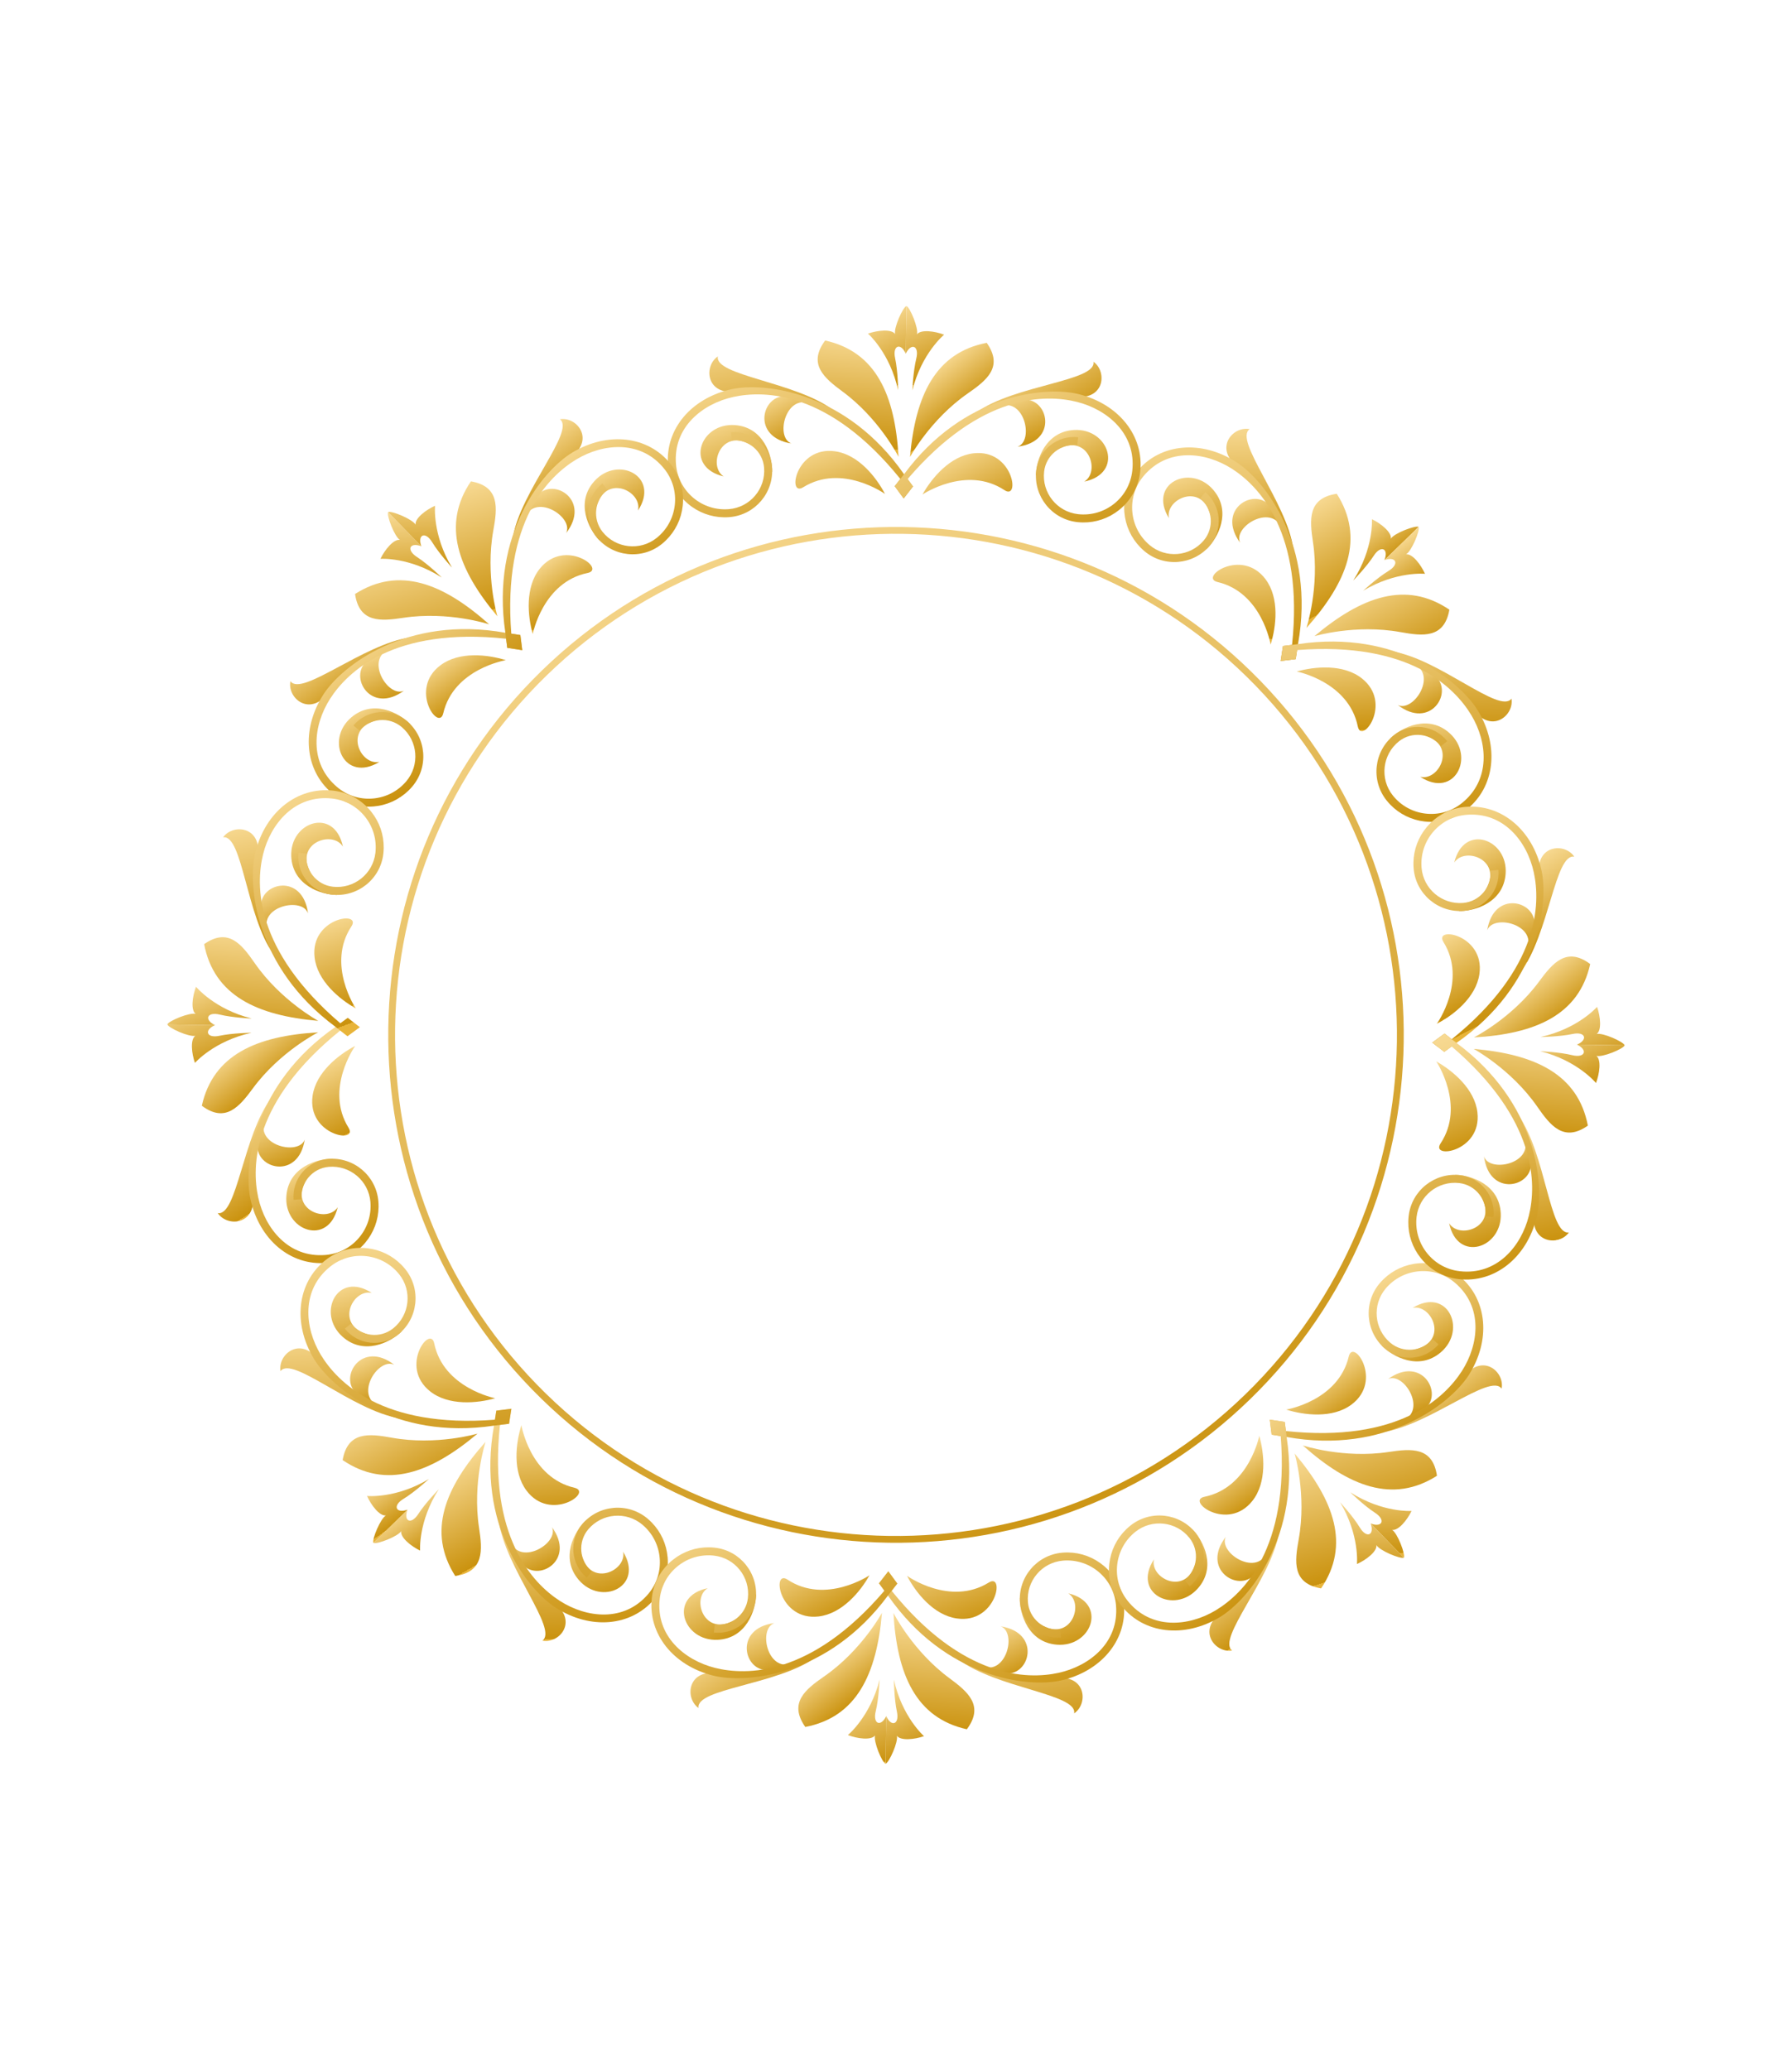<svg width="375" height="433" viewBox="0 0 375 433" fill="none" xmlns="http://www.w3.org/2000/svg">
<path d="M111.261 290.585C70.411 248.546 71.378 181.112 113.416 140.262C155.455 99.411 222.888 100.379 263.738 142.418C304.588 184.456 303.621 251.889 261.583 292.738C219.546 333.588 152.112 332.623 111.261 290.585ZM262.716 143.411C222.414 101.936 155.885 100.983 114.41 141.285C72.936 181.587 71.982 248.116 112.284 289.591C152.587 331.065 219.116 332.019 260.59 291.716C302.065 251.414 303.018 184.885 262.716 143.411Z" fill="url(#paint0_linear_3606_15479)"/>
<path d="M273.39 131.364C281.955 121.753 285.615 112.529 279.737 103.298C273.648 104.191 274.038 108.681 274.758 113.418C276.19 122.847 273.39 131.364 273.39 131.364Z" fill="url(#paint1_linear_3606_15479)"/>
<path d="M265.892 134.85C267.055 131.143 267.806 125.139 264.825 121.167C259.826 114.507 250.844 120.833 254.777 121.756C264.089 123.939 265.892 134.85 265.892 134.85Z" fill="url(#paint2_linear_3606_15479)"/>
<path d="M265.714 105.784C262.422 101.883 254.439 106.577 259.508 113.535C257.962 110.236 265.922 105.378 268.159 110.356L267.382 107.67L265.714 105.784Z" fill="url(#paint3_linear_3606_15479)"/>
<path d="M270.644 114.835C269.285 105.003 258.11 92.111 261.508 89.775C258.153 89.107 254.369 93.299 258.332 97.112C262.296 100.925 263.771 101.069 265.577 104.369C267.384 107.668 268.919 110.526 268.919 110.526L269.801 112.89L270.644 114.835Z" fill="url(#paint4_linear_3606_15479)"/>
<path d="M252.469 114.888C254.929 112.498 257.765 107.033 253.91 102.503C249.154 96.914 240.138 101.105 244.614 108.396C243.869 104.87 249.794 101.648 252.447 105.725C253.534 107.396 253.954 110.698 253.954 110.698L252.457 113.384L252.469 114.888Z" fill="url(#paint5_linear_3606_15479)"/>
<path d="M271.626 134.753C275.328 114.073 264.679 100.493 258.712 96.67C251.41 91.991 242.921 92.732 238.068 98.471C236.01 100.905 235.024 103.996 235.289 107.173C235.521 109.952 236.688 112.506 238.607 114.481C238.881 114.763 239.171 115.034 239.477 115.293C243.567 118.75 249.71 118.237 253.169 114.147C255.995 110.805 255.576 105.78 252.231 102.959L251.155 104.232C253.793 106.474 254.128 110.43 251.896 113.071C249.031 116.46 243.942 116.885 240.554 114.021C238.463 112.249 237.18 109.77 236.951 107.036C236.723 104.303 237.571 101.644 239.343 99.549C244.385 93.587 252.252 94.512 257.814 98.076C263.432 101.677 272.893 111.4 270.378 134.911L268.475 135.149L267.991 138.289L271.143 137.894L271.626 134.753Z" fill="url(#paint6_linear_3606_15479)"/>
<path d="M283.184 121.445C287.52 114.672 287.092 108.614 287.092 108.614C288.99 109.523 291.266 111.368 291.052 112.689C291.706 111.571 296.14 109.871 296.869 110.223L289.715 117.176C290.656 114.764 288.978 113.931 287.474 116.262C285.969 118.592 283.184 121.445 283.184 121.445Z" fill="url(#paint7_linear_3606_15479)"/>
<path d="M275.064 133.087C284.917 124.8 294.242 121.407 303.301 127.547C302.234 133.607 297.757 133.09 293.042 132.234C283.658 130.532 275.064 133.087 275.064 133.087Z" fill="url(#paint8_linear_3606_15479)"/>
<path d="M271.365 140.482C275.103 139.425 281.127 138.847 285.012 141.94C291.525 147.128 284.945 155.925 284.135 151.967C282.22 142.597 271.365 140.482 271.365 140.482Z" fill="url(#paint9_linear_3606_15479)"/>
<path d="M300.412 141.491C304.217 144.894 299.297 152.739 292.487 147.473C295.739 149.113 300.824 141.295 295.912 138.916L298.575 139.77L300.412 141.491Z" fill="url(#paint10_linear_3606_15479)"/>
<path d="M291.507 136.306C301.296 137.946 313.863 149.486 316.295 146.155C316.867 149.529 312.568 153.191 308.87 149.12C305.173 145.049 305.071 143.57 301.824 141.67C298.577 139.77 295.766 138.153 295.766 138.153L293.428 137.204L291.507 136.306Z" fill="url(#paint11_linear_3606_15479)"/>
<path d="M290.933 154.471C293.393 152.081 298.937 149.403 303.355 153.385C308.805 158.3 304.357 167.192 297.197 162.509C300.701 163.355 304.091 157.525 300.092 154.755C298.453 153.622 295.164 153.107 295.164 153.107L292.436 154.526L290.933 154.471Z" fill="url(#paint12_linear_3606_15479)"/>
<path d="M271.626 134.753C292.404 131.645 305.673 142.679 309.322 148.753C313.79 156.186 312.806 164.65 306.931 169.336C304.439 171.324 301.321 172.221 298.153 171.866C295.381 171.553 292.861 170.314 290.944 168.34C290.67 168.058 290.407 167.76 290.158 167.448C286.818 163.26 287.508 157.134 291.696 153.795C295.117 151.066 300.129 151.629 302.853 155.053L301.55 156.092C299.384 153.391 295.439 152.942 292.735 155.098C289.266 157.865 288.695 162.94 291.461 166.408C293.172 168.549 295.614 169.903 298.339 170.21C301.065 170.517 303.747 169.745 305.892 168.033C311.996 163.164 311.297 155.274 307.894 149.612C304.455 143.894 295.008 134.158 271.435 135.997L271.142 137.893L267.989 138.287L268.473 135.147L271.626 134.753Z" fill="url(#paint13_linear_3606_15479)"/>
<path d="M285.26 123.581C292.154 119.441 298.198 120.042 298.198 120.042C297.343 118.119 295.564 115.791 294.238 115.967C295.374 115.346 297.2 110.962 296.869 110.223L289.714 117.175C292.151 116.304 292.936 118.005 290.563 119.441C288.191 120.879 285.26 123.581 285.26 123.581Z" fill="url(#paint14_linear_3606_15479)"/>
<path d="M188.032 95.567C187.293 82.714 183.359 73.604 172.675 71.232C169.001 76.169 172.452 79.069 176.31 81.91C183.991 87.564 188.032 95.567 188.032 95.567Z" fill="url(#paint15_linear_3606_15479)"/>
<path d="M185.195 103.334C183.397 99.89 179.682 95.114 174.765 94.414C166.521 93.239 164.644 104.064 168.078 101.935C176.206 96.893 185.195 103.334 185.195 103.334Z" fill="url(#paint16_linear_3606_15479)"/>
<path d="M164.518 82.906C159.431 82.475 157.106 91.44 165.61 92.776C162.185 91.536 164.377 82.472 169.479 84.41L167.031 83.061L164.518 82.906Z" fill="url(#paint17_linear_3606_15479)"/>
<path d="M174.403 85.82C166.49 79.828 149.472 78.615 150.222 74.56C147.377 76.459 147.665 82.099 153.163 81.993C158.662 81.888 159.807 80.945 163.418 82.001C167.029 83.057 170.135 83.991 170.135 83.991L172.429 85.041L174.403 85.82Z" fill="url(#paint18_linear_3606_15479)"/>
<path d="M161.59 98.712C161.639 95.283 159.779 89.412 153.851 88.934C146.535 88.345 143.123 97.684 151.444 99.674C148.423 97.708 150.335 91.24 155.093 92.246C157.043 92.658 159.675 94.699 159.675 94.699L160.516 97.655L161.59 98.712Z" fill="url(#paint19_linear_3606_15479)"/>
<path d="M189.181 99.211C177.176 81.969 160.043 79.897 153.123 81.412C144.65 83.266 139.171 89.793 139.798 97.282C140.064 100.458 141.551 103.342 143.985 105.4C146.115 107.201 148.746 108.183 151.498 108.221C151.892 108.226 152.288 108.213 152.686 108.179C158.024 107.732 162.003 103.025 161.557 97.686C161.192 93.325 157.343 90.069 152.983 90.437L153.122 92.098C156.572 91.818 159.608 94.38 159.896 97.824C160.265 102.248 156.969 106.146 152.547 106.516C149.816 106.74 147.156 105.895 145.061 104.125C142.966 102.353 141.686 99.873 141.459 97.14C140.808 89.36 147.026 84.451 153.479 83.037C159.997 81.612 173.564 81.797 188.409 100.199L187.232 101.714L189.11 104.277L191.061 101.769L189.181 99.211Z" fill="url(#paint20_linear_3606_15479)"/>
<path d="M187.945 81.627C186.221 73.772 181.637 69.791 181.637 69.791C183.621 69.093 186.537 68.788 187.317 69.873C186.988 68.621 188.921 64.284 189.688 64.018L189.545 73.995C188.504 71.624 186.729 72.222 187.314 74.933C187.898 77.641 187.945 81.627 187.945 81.627Z" fill="url(#paint21_linear_3606_15479)"/>
<path d="M190.435 95.602C191.542 82.775 195.736 73.782 206.484 71.717C210.015 76.758 206.483 79.558 202.544 82.286C194.704 87.718 190.435 95.602 190.435 95.602Z" fill="url(#paint22_linear_3606_15479)"/>
<path d="M193.048 103.446C194.944 100.055 198.795 95.387 203.73 94.829C212.004 93.891 213.571 104.764 210.199 102.539C202.218 97.266 193.048 103.446 193.048 103.446Z" fill="url(#paint23_linear_3606_15479)"/>
<path d="M214.303 83.62C219.4 83.335 221.467 92.362 212.928 93.454C216.387 92.314 214.456 83.19 209.3 84.981L211.787 83.703L214.303 83.62Z" fill="url(#paint24_linear_3606_15479)"/>
<path d="M204.338 86.249C212.421 80.487 229.465 79.762 228.832 75.686C231.621 77.667 231.171 83.296 225.678 83.033C220.185 82.769 219.067 81.794 215.427 82.747C211.788 83.699 208.657 84.543 208.657 84.543L206.333 85.526L204.338 86.249Z" fill="url(#paint25_linear_3606_15479)"/>
<path d="M216.776 99.502C216.825 96.073 218.852 90.258 224.792 89.95C232.12 89.572 235.265 99.004 226.889 100.755C229.966 98.876 228.24 92.356 223.454 93.225C221.494 93.581 218.804 95.546 218.804 95.546L217.879 98.477L216.776 99.502Z" fill="url(#paint26_linear_3606_15479)"/>
<path d="M189.181 99.211C201.676 82.32 218.861 80.741 225.736 82.453C234.151 84.549 239.441 91.23 238.6 98.698C238.243 101.866 236.674 104.706 234.182 106.693C232.001 108.432 229.343 109.338 226.591 109.298C226.197 109.292 225.802 109.267 225.404 109.221C220.081 108.622 216.239 103.803 216.838 98.479C217.328 94.13 221.269 90.986 225.615 91.48L225.429 93.136C221.988 92.757 218.88 95.231 218.494 98.665C217.998 103.076 221.181 107.068 225.59 107.564C228.314 107.867 230.997 107.098 233.141 105.389C235.286 103.678 236.637 101.235 236.943 98.51C237.816 90.752 231.742 85.666 225.332 84.069C218.857 82.457 205.29 82.254 189.924 100.222L191.058 101.771L189.106 104.278L187.228 101.716L189.181 99.211Z" fill="url(#paint27_linear_3606_15479)"/>
<path d="M190.922 81.669C192.87 73.867 197.567 70.019 197.567 70.019C195.604 69.264 192.698 68.876 191.887 69.938C192.251 68.696 190.443 64.305 189.685 64.018L189.542 73.995C190.65 71.654 192.407 72.303 191.745 74.996C191.084 77.686 190.922 81.669 190.922 81.669Z" fill="url(#paint28_linear_3606_15479)"/>
<path d="M102.364 130.611C92.752 122.045 83.527 118.385 74.297 124.264C75.19 130.352 79.68 129.963 84.418 129.243C93.846 127.811 102.364 130.611 102.364 130.611Z" fill="url(#paint29_linear_3606_15479)"/>
<path d="M105.849 138.109C102.143 136.946 96.138 136.195 92.166 139.176C85.507 144.175 91.834 153.156 92.755 149.224C94.938 139.912 105.849 138.109 105.849 138.109Z" fill="url(#paint30_linear_3606_15479)"/>
<path d="M76.784 138.286C72.882 141.578 77.576 149.561 84.534 144.493C81.236 146.039 76.377 138.079 81.356 135.842L78.669 136.618L76.784 138.286Z" fill="url(#paint31_linear_3606_15479)"/>
<path d="M85.835 133.357C76.003 134.717 63.111 145.891 60.775 142.493C60.107 145.848 64.298 149.631 68.112 145.669C71.924 141.705 72.069 140.23 75.369 138.424C78.668 136.617 81.525 135.082 81.525 135.082L83.89 134.2L85.835 133.357Z" fill="url(#paint32_linear_3606_15479)"/>
<path d="M85.888 151.532C83.498 149.072 78.033 146.236 73.503 150.09C67.913 154.846 72.105 163.862 79.396 159.386C75.87 160.132 72.648 154.207 76.725 151.553C78.396 150.467 81.698 150.047 81.698 150.047L84.384 151.543L85.888 151.532Z" fill="url(#paint33_linear_3606_15479)"/>
<path d="M105.753 132.375C85.073 128.673 71.493 139.322 67.67 145.289C62.991 152.591 63.732 161.08 69.471 165.933C71.904 167.991 74.996 168.977 78.173 168.712C80.952 168.48 83.506 167.313 85.481 165.394C85.763 165.12 86.034 164.83 86.292 164.524C89.75 160.434 89.237 154.291 85.147 150.832C81.805 148.006 76.78 148.425 73.959 151.769L75.231 152.846C77.474 150.208 81.43 149.873 84.071 152.105C87.46 154.97 87.885 160.059 85.021 163.447C83.249 165.538 80.77 166.821 78.036 167.05C75.303 167.278 72.644 166.43 70.549 164.658C64.587 159.616 65.512 151.749 69.075 146.187C72.677 140.569 82.4 131.108 105.91 133.622L106.149 135.526L109.289 136.01L108.895 132.857L105.753 132.375Z" fill="url(#paint34_linear_3606_15479)"/>
<path d="M92.444 120.817C85.671 116.481 79.613 116.909 79.613 116.909C80.523 115.011 82.368 112.735 83.688 112.949C82.57 112.295 80.871 107.862 81.223 107.132L88.175 114.286C85.764 113.346 84.931 115.023 87.262 116.527C89.592 118.032 92.444 120.817 92.444 120.817Z" fill="url(#paint35_linear_3606_15479)"/>
<path d="M104.086 128.937C95.8 119.084 92.406 109.758 98.546 100.7C104.607 101.767 104.089 106.244 103.234 110.959C101.532 120.343 104.086 128.937 104.086 128.937Z" fill="url(#paint36_linear_3606_15479)"/>
<path d="M111.482 132.636C110.425 128.898 109.847 122.874 112.94 118.989C118.128 112.476 126.925 119.056 122.967 119.866C113.597 121.781 111.482 132.636 111.482 132.636Z" fill="url(#paint37_linear_3606_15479)"/>
<path d="M112.491 103.589C115.893 99.783 123.738 104.704 118.472 111.514C120.113 108.261 112.295 103.177 109.916 108.089L110.769 105.426L112.491 103.589Z" fill="url(#paint38_linear_3606_15479)"/>
<path d="M107.305 112.494C108.946 102.705 120.485 90.138 117.155 87.706C120.529 87.134 124.19 91.432 120.12 95.131C116.049 98.828 114.57 98.93 112.67 102.177C110.77 105.424 109.153 108.236 109.153 108.236L108.204 110.574L107.305 112.494Z" fill="url(#paint39_linear_3606_15479)"/>
<path d="M125.471 113.068C123.08 110.608 120.402 105.065 124.385 100.646C129.297 95.196 138.191 99.644 133.508 106.804C134.354 103.3 128.524 99.91 125.755 103.909C124.621 105.548 124.107 108.837 124.107 108.837L125.525 111.565L125.471 113.068Z" fill="url(#paint40_linear_3606_15479)"/>
<path d="M105.753 132.375C102.644 111.598 113.679 98.328 119.752 94.679C127.186 90.211 135.65 91.195 140.336 97.07C142.324 99.562 143.221 102.68 142.865 105.849C142.553 108.62 141.313 111.14 139.339 113.058C139.057 113.332 138.759 113.595 138.446 113.845C134.258 117.184 128.133 116.494 124.793 112.307C122.064 108.886 122.627 103.875 126.05 101.15L127.089 102.453C124.389 104.619 123.94 108.564 126.096 111.268C128.863 114.738 133.937 115.309 137.406 112.543C139.546 110.832 140.9 108.39 141.207 105.664C141.514 102.938 140.742 100.256 139.031 98.112C134.162 92.007 126.272 92.707 120.61 96.109C114.892 99.548 105.155 108.996 106.995 132.569L108.891 132.861L109.285 136.015L106.144 135.531L105.753 132.375Z" fill="url(#paint41_linear_3606_15479)"/>
<path d="M94.581 118.741C90.441 111.846 91.042 105.803 91.042 105.803C89.119 106.658 86.791 108.437 86.967 109.763C86.346 108.627 81.963 106.801 81.223 107.132L88.175 114.286C87.304 111.849 89.005 111.064 90.441 113.438C91.879 115.81 94.581 118.741 94.581 118.741Z" fill="url(#paint42_linear_3606_15479)"/>
<path d="M66.567 215.969C53.714 216.708 44.603 220.644 42.233 231.326C47.169 235 50.07 231.55 52.91 227.691C58.564 220.01 66.567 215.969 66.567 215.969Z" fill="url(#paint43_linear_3606_15479)"/>
<path d="M74.334 218.805C70.889 220.604 66.113 224.319 65.413 229.236C64.238 237.48 75.064 239.357 72.935 235.923C67.893 227.795 74.334 218.805 74.334 218.805Z" fill="url(#paint44_linear_3606_15479)"/>
<path d="M53.906 239.483C53.475 244.57 62.439 246.895 63.775 238.391C62.536 241.816 53.472 239.624 55.41 234.522L54.06 236.971L53.906 239.483Z" fill="url(#paint45_linear_3606_15479)"/>
<path d="M56.821 229.597C50.83 237.511 49.616 254.528 45.56 253.778C47.46 256.623 53.1 256.335 52.994 250.836C52.888 245.338 51.946 244.192 53.002 240.581C54.058 236.97 54.992 233.865 54.992 233.865L56.041 231.57L56.821 229.597Z" fill="url(#paint46_linear_3606_15479)"/>
<path d="M69.71 242.41C66.282 242.361 60.411 244.221 59.933 250.149C59.344 257.464 68.683 260.877 70.673 252.556C68.707 255.577 62.239 253.665 63.245 248.906C63.657 246.957 65.698 244.325 65.698 244.325L68.654 243.484L69.71 242.41Z" fill="url(#paint47_linear_3606_15479)"/>
<path d="M70.21 214.819C52.969 226.824 50.897 243.957 52.412 250.878C54.266 259.35 60.792 264.829 68.282 264.202C71.458 263.937 74.342 262.449 76.4 260.015C78.201 257.886 79.182 255.255 79.221 252.503C79.226 252.108 79.213 251.713 79.178 251.314C78.732 245.976 74.025 241.998 68.686 242.443C64.325 242.808 61.069 246.658 61.437 251.018L63.098 250.878C62.818 247.428 65.379 244.393 68.824 244.105C73.248 243.735 77.146 247.032 77.516 251.453C77.74 254.184 76.894 256.844 75.125 258.939C73.353 261.034 70.873 262.314 68.14 262.542C60.36 263.193 55.45 256.975 54.037 250.522C52.612 244.004 52.797 230.436 71.199 215.591L72.714 216.769L75.276 214.891L72.769 212.94L70.21 214.819Z" fill="url(#paint48_linear_3606_15479)"/>
<path d="M52.626 216.056C44.771 217.78 40.791 222.364 40.791 222.364C40.092 220.38 39.787 217.464 40.872 216.684C39.62 217.013 35.283 215.08 35.017 214.313L44.994 214.457C42.624 215.496 43.221 217.272 45.932 216.687C48.64 216.104 52.626 216.056 52.626 216.056Z" fill="url(#paint49_linear_3606_15479)"/>
<path d="M66.601 213.566C53.774 212.459 44.781 208.265 42.717 197.517C47.757 193.986 50.556 197.519 53.286 201.457C58.717 209.297 66.601 213.566 66.601 213.566Z" fill="url(#paint50_linear_3606_15479)"/>
<path d="M74.446 210.953C71.055 209.057 66.387 205.206 65.829 200.272C64.89 191.997 75.765 190.431 73.538 193.802C68.266 201.783 74.446 210.953 74.446 210.953Z" fill="url(#paint51_linear_3606_15479)"/>
<path d="M54.62 189.699C54.335 184.601 63.362 182.534 64.454 191.073C63.313 187.614 54.19 189.545 55.981 194.701L54.702 192.214L54.62 189.699Z" fill="url(#paint52_linear_3606_15479)"/>
<path d="M57.249 199.663C51.486 191.581 50.762 174.535 46.686 175.169C48.666 172.379 54.296 172.829 54.032 178.323C53.769 183.816 52.794 184.934 53.746 188.573C54.699 192.213 55.543 195.344 55.543 195.344L56.526 197.668L57.249 199.663Z" fill="url(#paint53_linear_3606_15479)"/>
<path d="M70.501 187.225C67.073 187.176 61.257 185.149 60.949 179.209C60.57 171.88 70.004 168.736 71.754 177.112C69.875 174.035 63.355 175.761 64.225 180.547C64.581 182.507 66.545 185.197 66.545 185.197L69.476 186.122L70.501 187.225Z" fill="url(#paint54_linear_3606_15479)"/>
<path d="M70.21 214.819C53.32 202.325 51.74 185.139 53.453 178.265C55.549 169.849 62.23 164.56 69.698 165.401C72.865 165.758 75.705 167.327 77.693 169.819C79.432 171.999 80.338 174.657 80.297 177.409C80.291 177.804 80.266 178.199 80.221 178.596C79.621 183.919 74.802 187.761 69.478 187.163C65.129 186.673 61.985 182.732 62.478 178.384L64.134 178.571C63.755 182.011 66.229 185.119 69.664 185.506C74.075 186.002 78.066 182.818 78.562 178.409C78.865 175.686 78.096 173.003 76.387 170.858C74.676 168.713 72.233 167.363 69.509 167.057C61.75 166.183 56.664 172.258 55.067 178.668C53.456 185.142 53.252 198.709 71.221 214.076L72.769 212.942L75.276 214.893L72.714 216.771L70.21 214.819Z" fill="url(#paint55_linear_3606_15479)"/>
<path d="M52.669 213.079C44.867 211.131 41.02 206.434 41.02 206.434C40.264 208.398 39.876 211.303 40.938 212.114C39.696 211.75 35.306 213.558 35.018 214.316L44.995 214.459C42.654 213.351 43.303 211.594 45.996 212.256C48.686 212.917 52.669 213.079 52.669 213.079Z" fill="url(#paint56_linear_3606_15479)"/>
<path d="M101.611 301.637C93.046 311.249 89.385 320.474 95.264 329.704C101.352 328.811 100.963 324.321 100.243 319.583C98.811 310.155 101.611 301.637 101.611 301.637Z" fill="url(#paint57_linear_3606_15479)"/>
<path d="M109.109 298.151C107.945 301.858 107.195 307.862 110.176 311.835C115.175 318.494 124.157 312.168 120.224 311.246C110.912 309.063 109.109 298.151 109.109 298.151Z" fill="url(#paint58_linear_3606_15479)"/>
<path d="M109.285 327.216C112.577 331.117 120.56 326.423 115.491 319.465C117.038 322.764 109.077 327.622 106.84 322.644L107.617 325.33L109.285 327.216Z" fill="url(#paint59_linear_3606_15479)"/>
<path d="M104.357 318.166C105.716 327.998 116.891 340.89 113.492 343.226C116.848 343.895 120.631 339.704 116.668 335.89C112.705 332.077 111.23 331.932 109.423 328.633C107.617 325.333 106.081 322.476 106.081 322.476L105.2 320.111L104.357 318.166Z" fill="url(#paint60_linear_3606_15479)"/>
<path d="M122.532 318.113C120.072 320.504 117.236 325.968 121.09 330.498C125.846 336.088 134.862 331.896 130.386 324.605C131.132 328.131 125.207 331.353 122.553 327.276C121.467 325.605 121.047 322.303 121.047 322.303L122.543 319.617L122.532 318.113Z" fill="url(#paint61_linear_3606_15479)"/>
<path d="M103.375 298.248C99.672 318.928 110.322 332.509 116.288 336.331C123.591 341.01 132.079 340.269 136.932 334.53C138.99 332.096 139.976 329.005 139.712 325.828C139.479 323.049 138.312 320.495 136.394 318.521C136.12 318.239 135.83 317.968 135.525 317.71C131.434 314.252 125.292 314.766 121.834 318.856C119.008 322.198 119.427 327.223 122.771 330.045L123.847 328.772C121.21 326.529 120.874 322.574 123.106 319.932C125.972 316.543 131.061 316.118 134.449 318.982C136.539 320.754 137.822 323.234 138.051 325.967C138.28 328.701 137.431 331.359 135.659 333.454C130.617 339.417 122.75 338.491 117.188 334.928C111.571 331.326 102.11 321.604 104.624 298.093L106.528 297.855L107.012 294.714L103.859 295.108L103.375 298.248Z" fill="url(#paint62_linear_3606_15479)"/>
<path d="M91.816 311.556C87.481 318.329 87.908 324.388 87.908 324.388C86.011 323.478 83.734 321.633 83.948 320.312C83.295 321.43 78.861 323.129 78.132 322.777L85.287 315.824C84.346 318.235 86.024 319.069 87.528 316.738C89.032 314.409 91.816 311.556 91.816 311.556Z" fill="url(#paint63_linear_3606_15479)"/>
<path d="M99.937 299.915C90.084 308.201 80.758 311.596 71.7 305.455C72.767 299.394 77.244 299.912 81.959 300.767C91.343 302.469 99.937 299.915 99.937 299.915Z" fill="url(#paint64_linear_3606_15479)"/>
<path d="M103.636 292.519C99.898 293.576 93.874 294.154 89.989 291.061C83.476 285.873 90.056 277.076 90.866 281.034C92.781 290.404 103.636 292.519 103.636 292.519Z" fill="url(#paint65_linear_3606_15479)"/>
<path d="M74.588 291.509C70.782 288.106 75.703 280.261 82.513 285.527C79.26 283.887 74.175 291.705 79.088 294.084L76.424 293.23L74.588 291.509Z" fill="url(#paint66_linear_3606_15479)"/>
<path d="M83.494 296.696C73.704 295.055 61.138 283.515 58.705 286.846C58.134 283.472 62.431 279.811 66.13 283.881C69.828 287.952 69.93 289.431 73.177 291.331C76.423 293.231 79.235 294.848 79.235 294.848L81.573 295.797L83.494 296.696Z" fill="url(#paint67_linear_3606_15479)"/>
<path d="M84.067 278.53C81.607 280.92 76.064 283.598 71.646 279.616C66.194 274.702 70.643 265.809 77.803 270.492C74.3 269.646 70.909 275.476 74.908 278.246C76.547 279.379 79.837 279.894 79.837 279.894L82.564 278.475L84.067 278.53Z" fill="url(#paint68_linear_3606_15479)"/>
<path d="M103.375 298.248C82.597 301.356 69.328 290.322 65.678 284.249C61.21 276.815 62.194 268.351 68.07 263.665C70.561 261.677 73.68 260.78 76.848 261.136C79.619 261.448 82.139 262.688 84.058 264.662C84.332 264.944 84.594 265.242 84.844 265.555C88.183 269.743 87.494 275.868 83.307 279.208C79.885 281.937 74.874 281.374 72.15 277.951L73.453 276.912C75.619 279.612 79.563 280.061 82.267 277.905C85.737 275.138 86.308 270.064 83.542 266.595C81.831 264.455 79.389 263.101 76.663 262.794C73.938 262.487 71.256 263.259 69.111 264.97C63.006 269.839 63.706 277.729 67.109 283.391C70.548 289.109 79.995 298.846 103.568 297.006L103.861 295.11L107.014 294.716L106.529 297.856L103.375 298.248Z" fill="url(#paint69_linear_3606_15479)"/>
<path d="M89.741 309.421C82.847 313.56 76.803 312.959 76.803 312.959C77.658 314.882 79.437 317.21 80.763 317.034C79.627 317.655 77.802 322.038 78.133 322.777L85.288 315.825C82.85 316.696 82.066 314.995 84.439 313.559C86.81 312.122 89.741 309.421 89.741 309.421Z" fill="url(#paint70_linear_3606_15479)"/>
<path d="M186.968 337.434C187.707 350.287 191.642 359.397 202.326 361.769C206 356.832 202.548 353.932 198.691 351.091C191.01 345.437 186.968 337.434 186.968 337.434Z" fill="url(#paint71_linear_3606_15479)"/>
<path d="M189.805 329.667C191.603 333.112 195.318 337.888 200.235 338.588C208.48 339.763 210.357 328.938 206.923 331.066C198.795 336.108 189.805 329.667 189.805 329.667Z" fill="url(#paint72_linear_3606_15479)"/>
<path d="M210.483 350.095C215.57 350.526 217.895 341.562 209.392 340.227C212.817 341.466 210.625 350.531 205.523 348.592L207.971 349.942L210.483 350.095Z" fill="url(#paint73_linear_3606_15479)"/>
<path d="M200.597 347.18C208.51 353.172 225.528 354.385 224.778 358.44C227.623 356.541 227.334 350.901 221.836 351.007C216.338 351.113 215.192 352.055 211.581 350.999C207.97 349.943 204.865 349.009 204.865 349.009L202.57 347.959L200.597 347.18Z" fill="url(#paint74_linear_3606_15479)"/>
<path d="M213.41 334.291C213.36 337.719 215.22 343.59 221.149 344.069C228.463 344.657 231.877 335.318 223.555 333.328C226.576 335.295 224.664 341.763 219.906 340.756C217.957 340.344 215.324 338.304 215.324 338.304L214.483 335.347L213.41 334.291Z" fill="url(#paint75_linear_3606_15479)"/>
<path d="M185.819 333.791C197.824 351.032 214.957 353.104 221.878 351.589C230.35 349.735 235.829 343.209 235.202 335.719C234.937 332.543 233.449 329.659 231.015 327.601C228.885 325.8 226.255 324.819 223.502 324.78C223.108 324.775 222.712 324.788 222.314 324.823C216.976 325.269 212.997 329.976 213.443 335.315C213.808 339.676 217.658 342.932 222.016 342.563L221.877 340.902C218.427 341.182 215.392 338.62 215.104 335.176C214.734 330.752 218.031 326.854 222.452 326.484C225.183 326.26 227.843 327.105 229.938 328.875C232.033 330.647 233.313 333.127 233.54 335.86C234.192 343.64 227.973 348.55 221.52 349.963C215.002 351.388 201.435 351.202 186.59 332.801L187.769 331.287L185.89 328.725L183.939 331.232L185.819 333.791Z" fill="url(#paint76_linear_3606_15479)"/>
<path d="M187.055 351.375C188.779 359.229 193.364 363.21 193.364 363.21C191.38 363.909 188.464 364.213 187.684 363.128C188.012 364.38 186.08 368.717 185.313 368.983L185.456 359.006C186.497 361.378 188.271 360.779 187.687 358.068C187.103 355.36 187.055 351.375 187.055 351.375Z" fill="url(#paint77_linear_3606_15479)"/>
<path d="M184.566 337.4C183.458 350.227 179.263 359.221 168.517 361.284C164.986 356.244 168.518 353.444 172.457 350.715C180.296 345.284 184.566 337.4 184.566 337.4Z" fill="url(#paint78_linear_3606_15479)"/>
<path d="M181.952 329.555C180.056 332.946 176.206 337.614 171.271 338.172C162.996 339.11 161.431 328.236 164.801 330.462C172.782 335.735 181.952 329.555 181.952 329.555Z" fill="url(#paint79_linear_3606_15479)"/>
<path d="M160.698 349.381C155.601 349.666 153.533 340.639 162.072 339.547C158.613 340.688 160.545 349.811 165.7 348.02L163.214 349.299L160.698 349.381Z" fill="url(#paint80_linear_3606_15479)"/>
<path d="M170.664 346.751C162.581 352.513 145.536 353.238 146.17 357.314C143.38 355.334 143.83 349.704 149.323 349.968C154.816 350.231 155.934 351.206 159.574 350.254C163.214 349.301 166.345 348.457 166.345 348.457L168.669 347.474L170.664 346.751Z" fill="url(#paint81_linear_3606_15479)"/>
<path d="M158.224 333.498C158.175 336.927 156.148 342.742 150.208 343.05C142.879 343.429 139.735 333.996 148.11 332.246C145.034 334.124 146.76 340.645 151.545 339.775C153.505 339.419 156.195 337.455 156.195 337.455L157.121 334.523L158.224 333.498Z" fill="url(#paint82_linear_3606_15479)"/>
<path d="M185.819 333.79C173.325 350.681 156.139 352.26 149.265 350.548C140.849 348.452 135.56 341.771 136.401 334.303C136.757 331.135 138.327 328.295 140.819 326.308C142.999 324.569 145.657 323.663 148.409 323.704C148.804 323.709 149.199 323.734 149.596 323.78C154.919 324.379 158.761 329.198 158.163 334.522C157.673 338.871 153.731 342.016 149.384 341.522L149.571 339.866C153.011 340.245 156.119 337.772 156.506 334.337C157.002 329.925 153.818 325.934 149.409 325.438C146.686 325.136 144.003 325.904 141.858 327.613C139.713 329.324 138.363 331.767 138.057 334.492C137.183 342.25 143.258 347.336 149.667 348.934C156.142 350.545 169.709 350.749 185.075 332.78L183.942 331.232L185.893 328.724L187.771 331.286L185.819 333.79Z" fill="url(#paint83_linear_3606_15479)"/>
<path d="M184.078 351.331C182.129 359.133 177.432 362.98 177.432 362.98C179.396 363.736 182.302 364.124 183.113 363.062C182.748 364.304 184.556 368.694 185.315 368.982L185.458 359.005C184.35 361.344 182.593 360.697 183.255 358.004C183.917 355.31 184.078 351.331 184.078 351.331Z" fill="url(#paint84_linear_3606_15479)"/>
<path d="M272.637 302.39C282.248 310.956 291.472 314.615 300.704 308.737C299.811 302.649 295.32 303.038 290.583 303.758C281.154 305.19 272.637 302.39 272.637 302.39Z" fill="url(#paint85_linear_3606_15479)"/>
<path d="M269.151 294.892C272.859 296.056 278.862 296.806 282.834 293.825C289.494 288.826 283.168 279.844 282.245 283.777C280.062 293.089 269.151 294.892 269.151 294.892Z" fill="url(#paint86_linear_3606_15479)"/>
<path d="M298.215 294.716C302.117 291.424 297.422 283.439 290.465 288.509C293.763 286.963 298.622 294.923 293.643 297.16L296.33 296.384L298.215 294.716Z" fill="url(#paint87_linear_3606_15479)"/>
<path d="M289.166 299.644C298.998 298.285 311.89 287.11 314.226 290.509C314.894 287.153 310.703 283.37 306.889 287.333C303.076 291.296 302.932 292.771 299.632 294.578C296.332 296.384 293.475 297.92 293.475 297.92L291.111 298.801L289.166 299.644Z" fill="url(#paint88_linear_3606_15479)"/>
<path d="M289.112 281.469C291.503 283.929 296.967 286.765 301.498 282.911C307.087 278.156 302.896 269.139 295.604 273.614C299.13 272.869 302.352 278.794 298.276 281.448C296.605 282.534 293.302 282.954 293.302 282.954L290.616 281.458L289.112 281.469Z" fill="url(#paint89_linear_3606_15479)"/>
<path d="M269.248 300.626C289.928 304.329 303.508 293.679 307.331 287.713C312.01 280.41 311.269 271.922 305.53 267.069C303.096 265.01 300.005 264.025 296.828 264.289C294.049 264.522 291.494 265.689 289.52 267.608C289.238 267.882 288.967 268.172 288.708 268.477C285.25 272.568 285.764 278.71 289.854 282.169C293.195 284.995 298.221 284.576 301.042 281.232L299.769 280.156C297.527 282.794 293.571 283.129 290.93 280.897C287.541 278.031 287.116 272.942 289.98 269.554C291.752 267.464 294.231 266.181 296.965 265.952C299.698 265.723 302.357 266.572 304.452 268.344C310.414 273.386 309.489 281.253 305.925 286.815C302.324 292.432 292.601 301.893 269.09 299.379L268.852 297.475L265.714 296.989L266.108 300.142L269.248 300.626Z" fill="url(#paint90_linear_3606_15479)"/>
<path d="M282.556 312.184C289.329 316.52 295.388 316.092 295.388 316.092C294.478 317.99 292.633 320.266 291.312 320.052C292.431 320.705 294.13 325.14 293.778 325.869L286.824 318.713C289.235 319.654 290.069 317.977 287.738 316.473C285.409 314.969 282.556 312.184 282.556 312.184Z" fill="url(#paint91_linear_3606_15479)"/>
<path d="M270.914 304.064C279.201 313.917 282.594 323.242 276.454 332.301C270.394 331.234 270.912 326.757 271.767 322.042C273.469 312.658 270.914 304.064 270.914 304.064Z" fill="url(#paint92_linear_3606_15479)"/>
<path d="M263.519 300.365C264.577 304.104 265.154 310.127 262.06 314.012C256.872 320.525 248.076 313.944 252.033 313.135C261.404 311.22 263.519 300.365 263.519 300.365Z" fill="url(#paint93_linear_3606_15479)"/>
<path d="M262.509 329.413C259.106 333.219 251.26 328.297 256.527 321.488C254.887 324.741 262.705 329.825 265.083 324.913L264.23 327.576L262.509 329.413Z" fill="url(#paint94_linear_3606_15479)"/>
<path d="M267.696 320.507C266.055 330.296 254.515 342.863 257.846 345.296C254.472 345.867 250.811 341.57 254.881 337.871C258.952 334.173 260.431 334.071 262.331 330.824C264.231 327.578 265.848 324.766 265.848 324.766L266.797 322.428L267.696 320.507Z" fill="url(#paint95_linear_3606_15479)"/>
<path d="M249.529 319.933C251.92 322.393 254.598 327.937 250.616 332.355C245.702 337.806 236.809 333.357 241.492 326.197C240.646 329.701 246.476 333.091 249.245 329.092C250.379 327.453 250.894 324.164 250.894 324.164L249.475 321.436L249.529 319.933Z" fill="url(#paint96_linear_3606_15479)"/>
<path d="M269.248 300.626C272.356 321.404 261.322 334.673 255.248 338.323C247.815 342.791 239.351 341.806 234.665 335.931C232.677 333.439 231.78 330.321 232.135 327.153C232.448 324.382 233.687 321.862 235.662 319.943C235.944 319.669 236.242 319.406 236.554 319.157C240.743 315.817 246.868 316.507 250.208 320.694C252.937 324.116 252.374 329.127 248.951 331.851L247.911 330.548C250.612 328.382 251.061 324.437 248.905 321.733C246.138 318.264 241.063 317.693 237.595 320.459C235.455 322.17 234.101 324.612 233.794 327.337C233.487 330.063 234.259 332.745 235.97 334.89C240.839 340.995 248.729 340.295 254.391 336.892C260.109 333.453 269.845 324.006 268.006 300.433L266.11 300.14L265.714 296.989L268.854 297.473L269.248 300.626Z" fill="url(#paint97_linear_3606_15479)"/>
<path d="M280.42 314.26C284.559 321.155 283.959 327.198 283.959 327.198C285.881 326.343 288.21 324.564 288.034 323.238C288.655 324.374 293.039 326.201 293.778 325.869L286.824 318.713C287.695 321.151 285.995 321.936 284.558 319.562C283.122 317.191 280.42 314.26 280.42 314.26Z" fill="url(#paint98_linear_3606_15479)"/>
<path d="M308.434 217.033C321.287 216.294 330.397 212.359 332.769 201.676C327.832 198.001 324.931 201.451 322.091 205.31C316.437 212.991 308.434 217.033 308.434 217.033Z" fill="url(#paint99_linear_3606_15479)"/>
<path d="M300.667 214.196C304.111 212.397 308.887 208.682 309.587 203.765C310.762 195.521 299.938 193.643 302.066 197.078C307.107 205.206 300.667 214.196 300.667 214.196Z" fill="url(#paint100_linear_3606_15479)"/>
<path d="M321.095 193.518C321.526 188.431 312.561 186.106 311.225 194.61C312.465 191.185 321.529 193.377 319.591 198.479L320.94 196.031L321.095 193.518Z" fill="url(#paint101_linear_3606_15479)"/>
<path d="M318.181 203.403C324.172 195.489 325.386 178.472 329.441 179.222C327.542 176.377 321.902 176.666 322.008 182.164C322.114 187.662 323.056 188.808 322 192.419C320.944 196.03 320.01 199.135 320.01 199.135L318.96 201.43L318.181 203.403Z" fill="url(#paint102_linear_3606_15479)"/>
<path d="M305.289 190.59C308.718 190.639 314.589 188.78 315.067 182.851C315.655 175.536 306.317 172.123 304.327 180.444C306.293 177.423 312.761 179.335 311.755 184.094C311.343 186.043 309.302 188.675 309.302 188.675L306.346 189.516L305.289 190.59Z" fill="url(#paint103_linear_3606_15479)"/>
<path d="M304.79 218.182C322.032 206.177 324.103 189.044 322.588 182.123C320.734 173.651 314.208 168.172 306.719 168.799C303.542 169.064 300.659 170.552 298.6 172.986C296.8 175.115 295.818 177.746 295.78 180.499C295.774 180.893 295.788 181.289 295.822 181.687C296.269 187.025 300.975 191.003 306.314 190.558C310.675 190.193 313.932 186.343 313.562 181.985L311.901 182.124C312.181 185.574 309.62 188.609 306.175 188.897C301.753 189.266 297.853 185.97 297.484 181.549C297.259 178.818 298.105 176.158 299.874 174.063C301.646 171.968 304.127 170.688 306.859 170.461C314.639 169.809 319.549 176.028 320.962 182.48C322.387 188.999 322.202 202.566 303.8 217.411L302.285 216.233L299.723 218.112L302.23 220.063L304.79 218.182Z" fill="url(#paint104_linear_3606_15479)"/>
<path d="M322.373 216.944C330.228 215.22 334.209 210.635 334.209 210.635C334.907 212.62 335.212 215.536 334.127 216.316C335.379 215.987 339.716 217.92 339.982 218.686L330.005 218.543C332.376 217.502 331.778 215.728 329.067 216.313C326.359 216.896 322.373 216.944 322.373 216.944Z" fill="url(#paint105_linear_3606_15479)"/>
<path d="M308.399 219.435C321.226 220.542 330.219 224.736 332.284 235.484C327.243 239.015 324.444 235.482 321.715 231.544C316.284 223.704 308.399 219.435 308.399 219.435Z" fill="url(#paint106_linear_3606_15479)"/>
<path d="M300.554 222.048C303.946 223.945 308.613 227.795 309.172 232.73C310.11 241.005 299.236 242.571 301.462 239.199C306.735 231.219 300.554 222.048 300.554 222.048Z" fill="url(#paint107_linear_3606_15479)"/>
<path d="M320.381 243.303C320.666 248.4 311.639 250.468 310.549 241.93C311.689 245.389 320.812 243.457 319.021 238.302L320.3 240.788L320.381 243.303Z" fill="url(#paint108_linear_3606_15479)"/>
<path d="M317.75 233.337C323.513 241.419 324.238 258.465 328.313 257.831C326.333 260.621 320.703 260.171 320.967 254.678C321.23 249.185 322.205 248.067 321.253 244.427C320.301 240.787 319.456 237.656 319.456 237.656L318.473 235.332L317.75 233.337Z" fill="url(#paint109_linear_3606_15479)"/>
<path d="M304.498 245.777C307.927 245.826 313.742 247.853 314.05 253.793C314.428 261.121 304.996 264.266 303.245 255.891C305.124 258.967 311.644 257.241 310.775 252.456C310.419 250.496 308.454 247.806 308.454 247.806L305.523 246.88L304.498 245.777Z" fill="url(#paint110_linear_3606_15479)"/>
<path d="M304.79 218.182C321.681 230.676 323.26 247.862 321.548 254.736C319.452 263.152 312.771 268.441 305.303 267.6C302.135 267.243 299.295 265.674 297.308 263.182C295.569 261.002 294.663 258.344 294.704 255.592C294.709 255.197 294.734 254.802 294.78 254.405C295.379 249.082 300.198 245.24 305.522 245.838C309.871 246.328 313.015 250.269 312.521 254.616L310.865 254.429C311.244 250.988 308.77 247.881 305.336 247.494C300.924 246.998 296.933 250.181 296.437 254.59C296.135 257.314 296.903 259.997 298.612 262.142C300.323 264.287 302.766 265.637 305.491 265.943C313.249 266.817 318.335 260.742 319.933 254.332C321.544 247.858 321.747 234.291 303.779 218.924L302.231 220.059L299.724 218.108L302.286 216.23L304.79 218.182Z" fill="url(#paint111_linear_3606_15479)"/>
<path d="M322.332 219.922C330.134 221.87 333.981 226.567 333.981 226.567C334.737 224.604 335.125 221.698 334.063 220.887C335.305 221.251 339.695 219.444 339.983 218.685L330.006 218.542C332.347 219.651 331.698 221.407 329.004 220.745C326.315 220.084 322.332 219.922 322.332 219.922Z" fill="url(#paint112_linear_3606_15479)"/>
<defs>
<linearGradient id="paint0_linear_3606_15479" x1="261.88" y1="-4.006" x2="380.887" y2="262.561" gradientUnits="userSpaceOnUse">
<stop stop-color="#FFE5A8"/>
<stop offset="1" stop-color="#CA920E"/>
<stop offset="1" stop-color="#E8B439"/>
</linearGradient>
<linearGradient id="paint1_linear_3606_15479" x1="286.877" y1="94.257" x2="298.877" y2="115.447" gradientUnits="userSpaceOnUse">
<stop stop-color="#FFE5A8"/>
<stop offset="1" stop-color="#CA920E"/>
<stop offset="1" stop-color="#E8B439"/>
</linearGradient>
<linearGradient id="paint2_linear_3606_15479" x1="262.148" y1="112.297" x2="264.524" y2="133.844" gradientUnits="userSpaceOnUse">
<stop stop-color="#FFE5A8"/>
<stop offset="1" stop-color="#CA920E"/>
<stop offset="1" stop-color="#E8B439"/>
</linearGradient>
<linearGradient id="paint3_linear_3606_15479" x1="265.94" y1="99.297" x2="271.42" y2="111.166" gradientUnits="userSpaceOnUse">
<stop stop-color="#FFE5A8"/>
<stop offset="1" stop-color="#CA920E"/>
<stop offset="1" stop-color="#E8B439"/>
</linearGradient>
<linearGradient id="paint4_linear_3606_15479" x1="264.012" y1="84.933" x2="265.508" y2="113.58" gradientUnits="userSpaceOnUse">
<stop stop-color="#FFE5A8"/>
<stop offset="1" stop-color="#CA920E"/>
<stop offset="1" stop-color="#E8B439"/>
</linearGradient>
<linearGradient id="paint5_linear_3606_15479" x1="252.585" y1="93.778" x2="258.352" y2="112.518" gradientUnits="userSpaceOnUse">
<stop stop-color="#FFE5A8"/>
<stop offset="1" stop-color="#CA920E"/>
<stop offset="1" stop-color="#E8B439"/>
</linearGradient>
<linearGradient id="paint6_linear_3606_15479" x1="259.15" y1="77.892" x2="269.453" y2="138.891" gradientUnits="userSpaceOnUse">
<stop stop-color="#FFE5A8"/>
<stop offset="1" stop-color="#CA920E"/>
<stop offset="1" stop-color="#E8B439"/>
</linearGradient>
<linearGradient id="paint7_linear_3606_15479" x1="297.307" y1="98.687" x2="303.864" y2="108.129" gradientUnits="userSpaceOnUse">
<stop stop-color="#FFE5A8"/>
<stop offset="1" stop-color="#CA920E"/>
<stop offset="1" stop-color="#E8B439"/>
</linearGradient>
<linearGradient id="paint8_linear_3606_15479" x1="300.547" y1="108.324" x2="312.547" y2="129.514" gradientUnits="userSpaceOnUse">
<stop stop-color="#FFE5A8"/>
<stop offset="1" stop-color="#CA920E"/>
<stop offset="1" stop-color="#E8B439"/>
</linearGradient>
<linearGradient id="paint9_linear_3606_15479" x1="280.711" y1="131.4" x2="283.086" y2="152.946" gradientUnits="userSpaceOnUse">
<stop stop-color="#FFE5A8"/>
<stop offset="1" stop-color="#CA920E"/>
<stop offset="1" stop-color="#E8B439"/>
</linearGradient>
<linearGradient id="paint10_linear_3606_15479" x1="300.297" y1="134.655" x2="305.778" y2="146.524" gradientUnits="userSpaceOnUse">
<stop stop-color="#FFE5A8"/>
<stop offset="1" stop-color="#CA920E"/>
<stop offset="1" stop-color="#E8B439"/>
</linearGradient>
<linearGradient id="paint11_linear_3606_15479" x1="303.041" y1="125.098" x2="304.537" y2="153.744" gradientUnits="userSpaceOnUse">
<stop stop-color="#FFE5A8"/>
<stop offset="1" stop-color="#CA920E"/>
<stop offset="1" stop-color="#E8B439"/>
</linearGradient>
<linearGradient id="paint12_linear_3606_15479" x1="301.544" y1="144.16" x2="307.311" y2="162.9" gradientUnits="userSpaceOnUse">
<stop stop-color="#FFE5A8"/>
<stop offset="1" stop-color="#CA920E"/>
<stop offset="1" stop-color="#E8B439"/>
</linearGradient>
<linearGradient id="paint13_linear_3606_15479" x1="292.293" y1="111.999" x2="302.597" y2="172.997" gradientUnits="userSpaceOnUse">
<stop stop-color="#FFE5A8"/>
<stop offset="1" stop-color="#CA920E"/>
<stop offset="1" stop-color="#E8B439"/>
</linearGradient>
<linearGradient id="paint14_linear_3606_15479" x1="302.86" y1="104.401" x2="309.417" y2="113.843" gradientUnits="userSpaceOnUse">
<stop stop-color="#FFE5A8"/>
<stop offset="1" stop-color="#CA920E"/>
<stop offset="1" stop-color="#E8B439"/>
</linearGradient>
<linearGradient id="paint15_linear_3606_15479" x1="177.87" y1="66.184" x2="175.578" y2="93.068" gradientUnits="userSpaceOnUse">
<stop stop-color="#FFE5A8"/>
<stop offset="1" stop-color="#CA920E"/>
<stop offset="1" stop-color="#E8B439"/>
</linearGradient>
<linearGradient id="paint16_linear_3606_15479" x1="178.787" y1="86.419" x2="186.137" y2="107.206" gradientUnits="userSpaceOnUse">
<stop stop-color="#FFE5A8"/>
<stop offset="1" stop-color="#CA920E"/>
<stop offset="1" stop-color="#E8B439"/>
</linearGradient>
<linearGradient id="paint17_linear_3606_15479" x1="168.866" y1="76.772" x2="174.488" y2="88.269" gradientUnits="userSpaceOnUse">
<stop stop-color="#FFE5A8"/>
<stop offset="1" stop-color="#CA920E"/>
<stop offset="1" stop-color="#E8B439"/>
</linearGradient>
<linearGradient id="paint18_linear_3606_15479" x1="161.85" y1="63.175" x2="168.025" y2="93.331" gradientUnits="userSpaceOnUse">
<stop stop-color="#FFE5A8"/>
<stop offset="1" stop-color="#CA920E"/>
<stop offset="1" stop-color="#E8B439"/>
</linearGradient>
<linearGradient id="paint19_linear_3606_15479" x1="157.739" y1="81.663" x2="164.722" y2="100.365" gradientUnits="userSpaceOnUse">
<stop stop-color="#FFE5A8"/>
<stop offset="1" stop-color="#CA920E"/>
<stop offset="1" stop-color="#E8B439"/>
</linearGradient>
<linearGradient id="paint20_linear_3606_15479" x1="173.916" y1="57.128" x2="194.956" y2="112.837" gradientUnits="userSpaceOnUse">
<stop stop-color="#FFE5A8"/>
<stop offset="1" stop-color="#CA920E"/>
<stop offset="1" stop-color="#E8B439"/>
</linearGradient>
<linearGradient id="paint21_linear_3606_15479" x1="193.256" y1="58.5" x2="200.755" y2="74.63" gradientUnits="userSpaceOnUse">
<stop stop-color="#FFE5A8"/>
<stop offset="1" stop-color="#CA920E"/>
<stop offset="1" stop-color="#E8B439"/>
</linearGradient>
<linearGradient id="paint22_linear_3606_15479" x1="213.954" y1="60.268" x2="221.874" y2="70.576" gradientUnits="userSpaceOnUse">
<stop stop-color="#FFE5A8"/>
<stop offset="1" stop-color="#CA920E"/>
<stop offset="1" stop-color="#E8B439"/>
</linearGradient>
<linearGradient id="paint23_linear_3606_15479" x1="209.939" y1="85.733" x2="218.625" y2="102.126" gradientUnits="userSpaceOnUse">
<stop stop-color="#FFE5A8"/>
<stop offset="1" stop-color="#CA920E"/>
<stop offset="1" stop-color="#E8B439"/>
</linearGradient>
<linearGradient id="paint24_linear_3606_15479" x1="216.664" y1="77.826" x2="221.862" y2="90.769" gradientUnits="userSpaceOnUse">
<stop stop-color="#FFE5A8"/>
<stop offset="1" stop-color="#CA920E"/>
<stop offset="1" stop-color="#E8B439"/>
</linearGradient>
<linearGradient id="paint25_linear_3606_15479" x1="230.748" y1="60.586" x2="241.7" y2="77.892" gradientUnits="userSpaceOnUse">
<stop stop-color="#FFE5A8"/>
<stop offset="1" stop-color="#CA920E"/>
<stop offset="1" stop-color="#E8B439"/>
</linearGradient>
<linearGradient id="paint26_linear_3606_15479" x1="230.284" y1="81.875" x2="238.231" y2="97.351" gradientUnits="userSpaceOnUse">
<stop stop-color="#FFE5A8"/>
<stop offset="1" stop-color="#CA920E"/>
<stop offset="1" stop-color="#E8B439"/>
</linearGradient>
<linearGradient id="paint27_linear_3606_15479" x1="233.088" y1="55.642" x2="256.845" y2="102.236" gradientUnits="userSpaceOnUse">
<stop stop-color="#FFE5A8"/>
<stop offset="1" stop-color="#CA920E"/>
<stop offset="1" stop-color="#E8B439"/>
</linearGradient>
<linearGradient id="paint28_linear_3606_15479" x1="195.116" y1="58.74" x2="202.371" y2="75.709" gradientUnits="userSpaceOnUse">
<stop stop-color="#FFE5A8"/>
<stop offset="1" stop-color="#CA920E"/>
<stop offset="1" stop-color="#E8B439"/>
</linearGradient>
<linearGradient id="paint29_linear_3606_15479" x1="91.408" y1="107.636" x2="100.586" y2="137.633" gradientUnits="userSpaceOnUse">
<stop stop-color="#FFE5A8"/>
<stop offset="1" stop-color="#CA920E"/>
<stop offset="1" stop-color="#E8B439"/>
</linearGradient>
<linearGradient id="paint30_linear_3606_15479" x1="106.067" y1="125.567" x2="113.265" y2="136.083" gradientUnits="userSpaceOnUse">
<stop stop-color="#FFE5A8"/>
<stop offset="1" stop-color="#CA920E"/>
<stop offset="1" stop-color="#E8B439"/>
</linearGradient>
<linearGradient id="paint31_linear_3606_15479" x1="83.57" y1="131.678" x2="88.902" y2="144.054" gradientUnits="userSpaceOnUse">
<stop stop-color="#FFE5A8"/>
<stop offset="1" stop-color="#CA920E"/>
<stop offset="1" stop-color="#E8B439"/>
</linearGradient>
<linearGradient id="paint32_linear_3606_15479" x1="87.085" y1="116.926" x2="96.236" y2="129.774" gradientUnits="userSpaceOnUse">
<stop stop-color="#FFE5A8"/>
<stop offset="1" stop-color="#CA920E"/>
<stop offset="1" stop-color="#E8B439"/>
</linearGradient>
<linearGradient id="paint33_linear_3606_15479" x1="84.255" y1="139.616" x2="91.764" y2="152.906" gradientUnits="userSpaceOnUse">
<stop stop-color="#FFE5A8"/>
<stop offset="1" stop-color="#CA920E"/>
<stop offset="1" stop-color="#E8B439"/>
</linearGradient>
<linearGradient id="paint34_linear_3606_15479" x1="112.218" y1="101.346" x2="133.656" y2="134.148" gradientUnits="userSpaceOnUse">
<stop stop-color="#FFE5A8"/>
<stop offset="1" stop-color="#CA920E"/>
<stop offset="1" stop-color="#E8B439"/>
</linearGradient>
<linearGradient id="paint35_linear_3606_15479" x1="83.929" y1="104.501" x2="85.725" y2="124.451" gradientUnits="userSpaceOnUse">
<stop stop-color="#FFE5A8"/>
<stop offset="1" stop-color="#CA920E"/>
<stop offset="1" stop-color="#E8B439"/>
</linearGradient>
<linearGradient id="paint36_linear_3606_15479" x1="105.475" y1="93.967" x2="114.653" y2="123.963" gradientUnits="userSpaceOnUse">
<stop stop-color="#FFE5A8"/>
<stop offset="1" stop-color="#CA920E"/>
<stop offset="1" stop-color="#E8B439"/>
</linearGradient>
<linearGradient id="paint37_linear_3606_15479" x1="125.17" y1="107.004" x2="132.368" y2="117.52" gradientUnits="userSpaceOnUse">
<stop stop-color="#FFE5A8"/>
<stop offset="1" stop-color="#CA920E"/>
<stop offset="1" stop-color="#E8B439"/>
</linearGradient>
<linearGradient id="paint38_linear_3606_15479" x1="118.927" y1="97.32" x2="124.26" y2="109.696" gradientUnits="userSpaceOnUse">
<stop stop-color="#FFE5A8"/>
<stop offset="1" stop-color="#CA920E"/>
<stop offset="1" stop-color="#E8B439"/>
</linearGradient>
<linearGradient id="paint39_linear_3606_15479" x1="127.249" y1="77.897" x2="136.4" y2="90.745" gradientUnits="userSpaceOnUse">
<stop stop-color="#FFE5A8"/>
<stop offset="1" stop-color="#CA920E"/>
<stop offset="1" stop-color="#E8B439"/>
</linearGradient>
<linearGradient id="paint40_linear_3606_15479" x1="134.637" y1="90.659" x2="142.146" y2="103.948" gradientUnits="userSpaceOnUse">
<stop stop-color="#FFE5A8"/>
<stop offset="1" stop-color="#CA920E"/>
<stop offset="1" stop-color="#E8B439"/>
</linearGradient>
<linearGradient id="paint41_linear_3606_15479" x1="146.323" y1="68.205" x2="167.761" y2="101.007" gradientUnits="userSpaceOnUse">
<stop stop-color="#FFE5A8"/>
<stop offset="1" stop-color="#CA920E"/>
<stop offset="1" stop-color="#E8B439"/>
</linearGradient>
<linearGradient id="paint42_linear_3606_15479" x1="89.644" y1="98.948" x2="91.439" y2="118.898" gradientUnits="userSpaceOnUse">
<stop stop-color="#FFE5A8"/>
<stop offset="1" stop-color="#CA920E"/>
<stop offset="1" stop-color="#E8B439"/>
</linearGradient>
<linearGradient id="paint43_linear_3606_15479" x1="69.894" y1="200.256" x2="77.814" y2="210.564" gradientUnits="userSpaceOnUse">
<stop stop-color="#FFE5A8"/>
<stop offset="1" stop-color="#CA920E"/>
<stop offset="1" stop-color="#E8B439"/>
</linearGradient>
<linearGradient id="paint44_linear_3606_15479" x1="79.322" y1="212.658" x2="88.007" y2="229.051" gradientUnits="userSpaceOnUse">
<stop stop-color="#FFE5A8"/>
<stop offset="1" stop-color="#CA920E"/>
<stop offset="1" stop-color="#E8B439"/>
</linearGradient>
<linearGradient id="paint45_linear_3606_15479" x1="60.907" y1="229.18" x2="66.104" y2="242.124" gradientUnits="userSpaceOnUse">
<stop stop-color="#FFE5A8"/>
<stop offset="1" stop-color="#CA920E"/>
<stop offset="1" stop-color="#E8B439"/>
</linearGradient>
<linearGradient id="paint46_linear_3606_15479" x1="65.31" y1="221.348" x2="76.262" y2="238.654" gradientUnits="userSpaceOnUse">
<stop stop-color="#FFE5A8"/>
<stop offset="1" stop-color="#CA920E"/>
<stop offset="1" stop-color="#E8B439"/>
</linearGradient>
<linearGradient id="paint47_linear_3606_15479" x1="72.526" y1="235.174" x2="80.473" y2="250.65" gradientUnits="userSpaceOnUse">
<stop stop-color="#FFE5A8"/>
<stop offset="1" stop-color="#CA920E"/>
<stop offset="1" stop-color="#E8B439"/>
</linearGradient>
<linearGradient id="paint48_linear_3606_15479" x1="87.413" y1="197.2" x2="111.169" y2="243.794" gradientUnits="userSpaceOnUse">
<stop stop-color="#FFE5A8"/>
<stop offset="1" stop-color="#CA920E"/>
<stop offset="1" stop-color="#E8B439"/>
</linearGradient>
<linearGradient id="paint49_linear_3606_15479" x1="47.58" y1="202.106" x2="54.835" y2="219.075" gradientUnits="userSpaceOnUse">
<stop stop-color="#FFE5A8"/>
<stop offset="1" stop-color="#CA920E"/>
<stop offset="1" stop-color="#E8B439"/>
</linearGradient>
<linearGradient id="paint50_linear_3606_15479" x1="50.021" y1="190.42" x2="47.728" y2="217.304" gradientUnits="userSpaceOnUse">
<stop stop-color="#FFE5A8"/>
<stop offset="1" stop-color="#CA920E"/>
<stop offset="1" stop-color="#E8B439"/>
</linearGradient>
<linearGradient id="paint51_linear_3606_15479" x1="76.178" y1="186.128" x2="83.528" y2="206.915" gradientUnits="userSpaceOnUse">
<stop stop-color="#FFE5A8"/>
<stop offset="1" stop-color="#CA920E"/>
<stop offset="1" stop-color="#E8B439"/>
</linearGradient>
<linearGradient id="paint52_linear_3606_15479" x1="62.761" y1="179.877" x2="68.383" y2="191.374" gradientUnits="userSpaceOnUse">
<stop stop-color="#FFE5A8"/>
<stop offset="1" stop-color="#CA920E"/>
<stop offset="1" stop-color="#E8B439"/>
</linearGradient>
<linearGradient id="paint53_linear_3606_15479" x1="54.959" y1="167.045" x2="61.134" y2="197.2" gradientUnits="userSpaceOnUse">
<stop stop-color="#FFE5A8"/>
<stop offset="1" stop-color="#CA920E"/>
<stop offset="1" stop-color="#E8B439"/>
</linearGradient>
<linearGradient id="paint54_linear_3606_15479" x1="70.944" y1="166.004" x2="77.927" y2="184.707" gradientUnits="userSpaceOnUse">
<stop stop-color="#FFE5A8"/>
<stop offset="1" stop-color="#CA920E"/>
<stop offset="1" stop-color="#E8B439"/>
</linearGradient>
<linearGradient id="paint55_linear_3606_15479" x1="80.861" y1="147.553" x2="101.902" y2="203.261" gradientUnits="userSpaceOnUse">
<stop stop-color="#FFE5A8"/>
<stop offset="1" stop-color="#CA920E"/>
<stop offset="1" stop-color="#E8B439"/>
</linearGradient>
<linearGradient id="paint56_linear_3606_15479" x1="48.283" y1="199.376" x2="55.782" y2="215.506" gradientUnits="userSpaceOnUse">
<stop stop-color="#FFE5A8"/>
<stop offset="1" stop-color="#CA920E"/>
<stop offset="1" stop-color="#E8B439"/>
</linearGradient>
<linearGradient id="paint57_linear_3606_15479" x1="109.802" y1="293.678" x2="121.801" y2="314.868" gradientUnits="userSpaceOnUse">
<stop stop-color="#FFE5A8"/>
<stop offset="1" stop-color="#CA920E"/>
<stop offset="1" stop-color="#E8B439"/>
</linearGradient>
<linearGradient id="paint58_linear_3606_15479" x1="112.113" y1="295.232" x2="114.489" y2="316.778" gradientUnits="userSpaceOnUse">
<stop stop-color="#FFE5A8"/>
<stop offset="1" stop-color="#CA920E"/>
<stop offset="1" stop-color="#E8B439"/>
</linearGradient>
<linearGradient id="paint59_linear_3606_15479" x1="116.229" y1="313.521" x2="121.709" y2="325.39" gradientUnits="userSpaceOnUse">
<stop stop-color="#FFE5A8"/>
<stop offset="1" stop-color="#CA920E"/>
<stop offset="1" stop-color="#E8B439"/>
</linearGradient>
<linearGradient id="paint60_linear_3606_15479" x1="108.064" y1="314.564" x2="109.561" y2="343.21" gradientUnits="userSpaceOnUse">
<stop stop-color="#FFE5A8"/>
<stop offset="1" stop-color="#CA920E"/>
<stop offset="1" stop-color="#E8B439"/>
</linearGradient>
<linearGradient id="paint61_linear_3606_15479" x1="126.993" y1="313.778" x2="132.76" y2="332.517" gradientUnits="userSpaceOnUse">
<stop stop-color="#FFE5A8"/>
<stop offset="1" stop-color="#CA920E"/>
<stop offset="1" stop-color="#E8B439"/>
</linearGradient>
<linearGradient id="paint62_linear_3606_15479" x1="118.165" y1="281.206" x2="128.469" y2="342.203" gradientUnits="userSpaceOnUse">
<stop stop-color="#FFE5A8"/>
<stop offset="1" stop-color="#CA920E"/>
<stop offset="1" stop-color="#E8B439"/>
</linearGradient>
<linearGradient id="paint63_linear_3606_15479" x1="96.769" y1="304.667" x2="103.325" y2="314.109" gradientUnits="userSpaceOnUse">
<stop stop-color="#FFE5A8"/>
<stop offset="1" stop-color="#CA920E"/>
<stop offset="1" stop-color="#E8B439"/>
</linearGradient>
<linearGradient id="paint64_linear_3606_15479" x1="96.132" y1="279.611" x2="108.132" y2="300.801" gradientUnits="userSpaceOnUse">
<stop stop-color="#FFE5A8"/>
<stop offset="1" stop-color="#CA920E"/>
<stop offset="1" stop-color="#E8B439"/>
</linearGradient>
<linearGradient id="paint65_linear_3606_15479" x1="93.55" y1="276.13" x2="95.926" y2="297.676" gradientUnits="userSpaceOnUse">
<stop stop-color="#FFE5A8"/>
<stop offset="1" stop-color="#CA920E"/>
<stop offset="1" stop-color="#E8B439"/>
</linearGradient>
<linearGradient id="paint66_linear_3606_15479" x1="81.871" y1="278.163" x2="87.351" y2="290.032" gradientUnits="userSpaceOnUse">
<stop stop-color="#FFE5A8"/>
<stop offset="1" stop-color="#CA920E"/>
<stop offset="1" stop-color="#E8B439"/>
</linearGradient>
<linearGradient id="paint67_linear_3606_15479" x1="69.035" y1="274.399" x2="70.531" y2="303.045" gradientUnits="userSpaceOnUse">
<stop stop-color="#FFE5A8"/>
<stop offset="1" stop-color="#CA920E"/>
<stop offset="1" stop-color="#E8B439"/>
</linearGradient>
<linearGradient id="paint68_linear_3606_15479" x1="78.035" y1="263.395" x2="83.801" y2="282.134" gradientUnits="userSpaceOnUse">
<stop stop-color="#FFE5A8"/>
<stop offset="1" stop-color="#CA920E"/>
<stop offset="1" stop-color="#E8B439"/>
</linearGradient>
<linearGradient id="paint69_linear_3606_15479" x1="85.022" y1="247.098" x2="95.325" y2="308.098" gradientUnits="userSpaceOnUse">
<stop stop-color="#FFE5A8"/>
<stop offset="1" stop-color="#CA920E"/>
<stop offset="1" stop-color="#E8B439"/>
</linearGradient>
<linearGradient id="paint70_linear_3606_15479" x1="91.216" y1="298.954" x2="97.773" y2="308.395" gradientUnits="userSpaceOnUse">
<stop stop-color="#FFE5A8"/>
<stop offset="1" stop-color="#CA920E"/>
<stop offset="1" stop-color="#E8B439"/>
</linearGradient>
<linearGradient id="paint71_linear_3606_15479" x1="190.009" y1="334.48" x2="187.716" y2="361.364" gradientUnits="userSpaceOnUse">
<stop stop-color="#FFE5A8"/>
<stop offset="1" stop-color="#CA920E"/>
<stop offset="1" stop-color="#E8B439"/>
</linearGradient>
<linearGradient id="paint72_linear_3606_15479" x1="203.103" y1="316.745" x2="210.453" y2="337.532" gradientUnits="userSpaceOnUse">
<stop stop-color="#FFE5A8"/>
<stop offset="1" stop-color="#CA920E"/>
<stop offset="1" stop-color="#E8B439"/>
</linearGradient>
<linearGradient id="paint73_linear_3606_15479" x1="214.117" y1="335.636" x2="219.739" y2="347.131" gradientUnits="userSpaceOnUse">
<stop stop-color="#FFE5A8"/>
<stop offset="1" stop-color="#CA920E"/>
<stop offset="1" stop-color="#E8B439"/>
</linearGradient>
<linearGradient id="paint74_linear_3606_15479" x1="215.721" y1="332.483" x2="221.896" y2="362.638" gradientUnits="userSpaceOnUse">
<stop stop-color="#FFE5A8"/>
<stop offset="1" stop-color="#CA920E"/>
<stop offset="1" stop-color="#E8B439"/>
</linearGradient>
<linearGradient id="paint75_linear_3606_15479" x1="224.244" y1="323.763" x2="231.227" y2="342.465" gradientUnits="userSpaceOnUse">
<stop stop-color="#FFE5A8"/>
<stop offset="1" stop-color="#CA920E"/>
<stop offset="1" stop-color="#E8B439"/>
</linearGradient>
<linearGradient id="paint76_linear_3606_15479" x1="222.419" y1="293.228" x2="243.46" y2="348.937" gradientUnits="userSpaceOnUse">
<stop stop-color="#FFE5A8"/>
<stop offset="1" stop-color="#CA920E"/>
<stop offset="1" stop-color="#E8B439"/>
</linearGradient>
<linearGradient id="paint77_linear_3606_15479" x1="191.649" y1="346.911" x2="199.148" y2="363.041" gradientUnits="userSpaceOnUse">
<stop stop-color="#FFE5A8"/>
<stop offset="1" stop-color="#CA920E"/>
<stop offset="1" stop-color="#E8B439"/>
</linearGradient>
<linearGradient id="paint78_linear_3606_15479" x1="194.13" y1="328.106" x2="202.05" y2="338.414" gradientUnits="userSpaceOnUse">
<stop stop-color="#FFE5A8"/>
<stop offset="1" stop-color="#CA920E"/>
<stop offset="1" stop-color="#E8B439"/>
</linearGradient>
<linearGradient id="paint79_linear_3606_15479" x1="179.03" y1="315.267" x2="187.716" y2="331.66" gradientUnits="userSpaceOnUse">
<stop stop-color="#FFE5A8"/>
<stop offset="1" stop-color="#CA920E"/>
<stop offset="1" stop-color="#E8B439"/>
</linearGradient>
<linearGradient id="paint80_linear_3606_15479" x1="164.013" y1="335.285" x2="169.21" y2="348.228" gradientUnits="userSpaceOnUse">
<stop stop-color="#FFE5A8"/>
<stop offset="1" stop-color="#CA920E"/>
<stop offset="1" stop-color="#E8B439"/>
</linearGradient>
<linearGradient id="paint81_linear_3606_15479" x1="169.179" y1="328.239" x2="180.132" y2="345.545" gradientUnits="userSpaceOnUse">
<stop stop-color="#FFE5A8"/>
<stop offset="1" stop-color="#CA920E"/>
<stop offset="1" stop-color="#E8B439"/>
</linearGradient>
<linearGradient id="paint82_linear_3606_15479" x1="156.868" y1="321.969" x2="164.815" y2="337.445" gradientUnits="userSpaceOnUse">
<stop stop-color="#FFE5A8"/>
<stop offset="1" stop-color="#CA920E"/>
<stop offset="1" stop-color="#E8B439"/>
</linearGradient>
<linearGradient id="paint83_linear_3606_15479" x1="177.837" y1="290.254" x2="201.593" y2="336.848" gradientUnits="userSpaceOnUse">
<stop stop-color="#FFE5A8"/>
<stop offset="1" stop-color="#CA920E"/>
<stop offset="1" stop-color="#E8B439"/>
</linearGradient>
<linearGradient id="paint84_linear_3606_15479" x1="188.455" y1="347.077" x2="195.71" y2="364.047" gradientUnits="userSpaceOnUse">
<stop stop-color="#FFE5A8"/>
<stop offset="1" stop-color="#CA920E"/>
<stop offset="1" stop-color="#E8B439"/>
</linearGradient>
<linearGradient id="paint85_linear_3606_15479" x1="290.829" y1="284.712" x2="300.007" y2="314.709" gradientUnits="userSpaceOnUse">
<stop stop-color="#FFE5A8"/>
<stop offset="1" stop-color="#CA920E"/>
<stop offset="1" stop-color="#E8B439"/>
</linearGradient>
<linearGradient id="paint86_linear_3606_15479" x1="289.002" y1="275.602" x2="296.2" y2="286.118" gradientUnits="userSpaceOnUse">
<stop stop-color="#FFE5A8"/>
<stop offset="1" stop-color="#CA920E"/>
<stop offset="1" stop-color="#E8B439"/>
</linearGradient>
<linearGradient id="paint87_linear_3606_15479" x1="297.793" y1="281.388" x2="303.126" y2="293.765" gradientUnits="userSpaceOnUse">
<stop stop-color="#FFE5A8"/>
<stop offset="1" stop-color="#CA920E"/>
<stop offset="1" stop-color="#E8B439"/>
</linearGradient>
<linearGradient id="paint88_linear_3606_15479" x1="316.715" y1="272.873" x2="325.866" y2="285.722" gradientUnits="userSpaceOnUse">
<stop stop-color="#FFE5A8"/>
<stop offset="1" stop-color="#CA920E"/>
<stop offset="1" stop-color="#E8B439"/>
</linearGradient>
<linearGradient id="paint89_linear_3606_15479" x1="304.254" y1="265.209" x2="311.763" y2="278.499" gradientUnits="userSpaceOnUse">
<stop stop-color="#FFE5A8"/>
<stop offset="1" stop-color="#CA920E"/>
<stop offset="1" stop-color="#E8B439"/>
</linearGradient>
<linearGradient id="paint90_linear_3606_15479" x1="315.529" y1="242.334" x2="336.965" y2="275.136" gradientUnits="userSpaceOnUse">
<stop stop-color="#FFE5A8"/>
<stop offset="1" stop-color="#CA920E"/>
<stop offset="1" stop-color="#E8B439"/>
</linearGradient>
<linearGradient id="paint91_linear_3606_15479" x1="289.909" y1="305.039" x2="291.705" y2="324.989" gradientUnits="userSpaceOnUse">
<stop stop-color="#FFE5A8"/>
<stop offset="1" stop-color="#CA920E"/>
<stop offset="1" stop-color="#E8B439"/>
</linearGradient>
<linearGradient id="paint92_linear_3606_15479" x1="276.762" y1="298.382" x2="285.94" y2="328.378" gradientUnits="userSpaceOnUse">
<stop stop-color="#FFE5A8"/>
<stop offset="1" stop-color="#CA920E"/>
<stop offset="1" stop-color="#E8B439"/>
</linearGradient>
<linearGradient id="paint93_linear_3606_15479" x1="269.899" y1="294.165" x2="277.097" y2="304.681" gradientUnits="userSpaceOnUse">
<stop stop-color="#FFE5A8"/>
<stop offset="1" stop-color="#CA920E"/>
<stop offset="1" stop-color="#E8B439"/>
</linearGradient>
<linearGradient id="paint94_linear_3606_15479" x1="262.436" y1="315.747" x2="267.768" y2="328.123" gradientUnits="userSpaceOnUse">
<stop stop-color="#FFE5A8"/>
<stop offset="1" stop-color="#CA920E"/>
<stop offset="1" stop-color="#E8B439"/>
</linearGradient>
<linearGradient id="paint95_linear_3606_15479" x1="276.551" y1="311.902" x2="285.701" y2="324.751" gradientUnits="userSpaceOnUse">
<stop stop-color="#FFE5A8"/>
<stop offset="1" stop-color="#CA920E"/>
<stop offset="1" stop-color="#E8B439"/>
</linearGradient>
<linearGradient id="paint96_linear_3606_15479" x1="253.872" y1="314.167" x2="261.381" y2="327.457" gradientUnits="userSpaceOnUse">
<stop stop-color="#FFE5A8"/>
<stop offset="1" stop-color="#CA920E"/>
<stop offset="1" stop-color="#E8B439"/>
</linearGradient>
<linearGradient id="paint97_linear_3606_15479" x1="281.422" y1="275.477" x2="302.858" y2="308.279" gradientUnits="userSpaceOnUse">
<stop stop-color="#FFE5A8"/>
<stop offset="1" stop-color="#CA920E"/>
<stop offset="1" stop-color="#E8B439"/>
</linearGradient>
<linearGradient id="paint98_linear_3606_15479" x1="284.195" y1="310.592" x2="285.99" y2="330.542" gradientUnits="userSpaceOnUse">
<stop stop-color="#FFE5A8"/>
<stop offset="1" stop-color="#CA920E"/>
<stop offset="1" stop-color="#E8B439"/>
</linearGradient>
<linearGradient id="paint99_linear_3606_15479" x1="338.19" y1="188.118" x2="346.11" y2="198.426" gradientUnits="userSpaceOnUse">
<stop stop-color="#FFE5A8"/>
<stop offset="1" stop-color="#CA920E"/>
<stop offset="1" stop-color="#E8B439"/>
</linearGradient>
<linearGradient id="paint100_linear_3606_15479" x1="309.648" y1="188.341" x2="318.333" y2="204.734" gradientUnits="userSpaceOnUse">
<stop stop-color="#FFE5A8"/>
<stop offset="1" stop-color="#CA920E"/>
<stop offset="1" stop-color="#E8B439"/>
</linearGradient>
<linearGradient id="paint101_linear_3606_15479" x1="319.77" y1="183.93" x2="324.967" y2="196.874" gradientUnits="userSpaceOnUse">
<stop stop-color="#FFE5A8"/>
<stop offset="1" stop-color="#CA920E"/>
<stop offset="1" stop-color="#E8B439"/>
</linearGradient>
<linearGradient id="paint102_linear_3606_15479" x1="334.617" y1="167.477" x2="345.57" y2="184.783" gradientUnits="userSpaceOnUse">
<stop stop-color="#FFE5A8"/>
<stop offset="1" stop-color="#CA920E"/>
<stop offset="1" stop-color="#E8B439"/>
</linearGradient>
<linearGradient id="paint103_linear_3606_15479" x1="314.626" y1="168.67" x2="322.573" y2="184.146" gradientUnits="userSpaceOnUse">
<stop stop-color="#FFE5A8"/>
<stop offset="1" stop-color="#CA920E"/>
<stop offset="1" stop-color="#E8B439"/>
</linearGradient>
<linearGradient id="paint104_linear_3606_15479" x1="323.513" y1="148.696" x2="347.269" y2="195.29" gradientUnits="userSpaceOnUse">
<stop stop-color="#FFE5A8"/>
<stop offset="1" stop-color="#CA920E"/>
<stop offset="1" stop-color="#E8B439"/>
</linearGradient>
<linearGradient id="paint105_linear_3606_15479" x1="335.991" y1="203.712" x2="343.246" y2="220.681" gradientUnits="userSpaceOnUse">
<stop stop-color="#FFE5A8"/>
<stop offset="1" stop-color="#CA920E"/>
<stop offset="1" stop-color="#E8B439"/>
</linearGradient>
<linearGradient id="paint106_linear_3606_15479" x1="317.858" y1="210.244" x2="315.566" y2="237.128" gradientUnits="userSpaceOnUse">
<stop stop-color="#FFE5A8"/>
<stop offset="1" stop-color="#CA920E"/>
<stop offset="1" stop-color="#E8B439"/>
</linearGradient>
<linearGradient id="paint107_linear_3606_15479" x1="305.712" y1="217.036" x2="313.062" y2="237.823" gradientUnits="userSpaceOnUse">
<stop stop-color="#FFE5A8"/>
<stop offset="1" stop-color="#CA920E"/>
<stop offset="1" stop-color="#E8B439"/>
</linearGradient>
<linearGradient id="paint108_linear_3606_15479" x1="320.222" y1="232.53" x2="325.844" y2="244.025" gradientUnits="userSpaceOnUse">
<stop stop-color="#FFE5A8"/>
<stop offset="1" stop-color="#CA920E"/>
<stop offset="1" stop-color="#E8B439"/>
</linearGradient>
<linearGradient id="paint109_linear_3606_15479" x1="322.612" y1="228.613" x2="328.786" y2="258.769" gradientUnits="userSpaceOnUse">
<stop stop-color="#FFE5A8"/>
<stop offset="1" stop-color="#CA920E"/>
<stop offset="1" stop-color="#E8B439"/>
</linearGradient>
<linearGradient id="paint110_linear_3606_15479" x1="311.039" y1="239.421" x2="318.022" y2="258.123" gradientUnits="userSpaceOnUse">
<stop stop-color="#FFE5A8"/>
<stop offset="1" stop-color="#CA920E"/>
<stop offset="1" stop-color="#E8B439"/>
</linearGradient>
<linearGradient id="paint111_linear_3606_15479" x1="315.474" y1="202.804" x2="336.514" y2="258.512" gradientUnits="userSpaceOnUse">
<stop stop-color="#FFE5A8"/>
<stop offset="1" stop-color="#CA920E"/>
<stop offset="1" stop-color="#E8B439"/>
</linearGradient>
<linearGradient id="paint112_linear_3606_15479" x1="336.622" y1="206.036" x2="344.121" y2="222.166" gradientUnits="userSpaceOnUse">
<stop stop-color="#FFE5A8"/>
<stop offset="1" stop-color="#CA920E"/>
<stop offset="1" stop-color="#E8B439"/>
</linearGradient>
</defs>
</svg>
